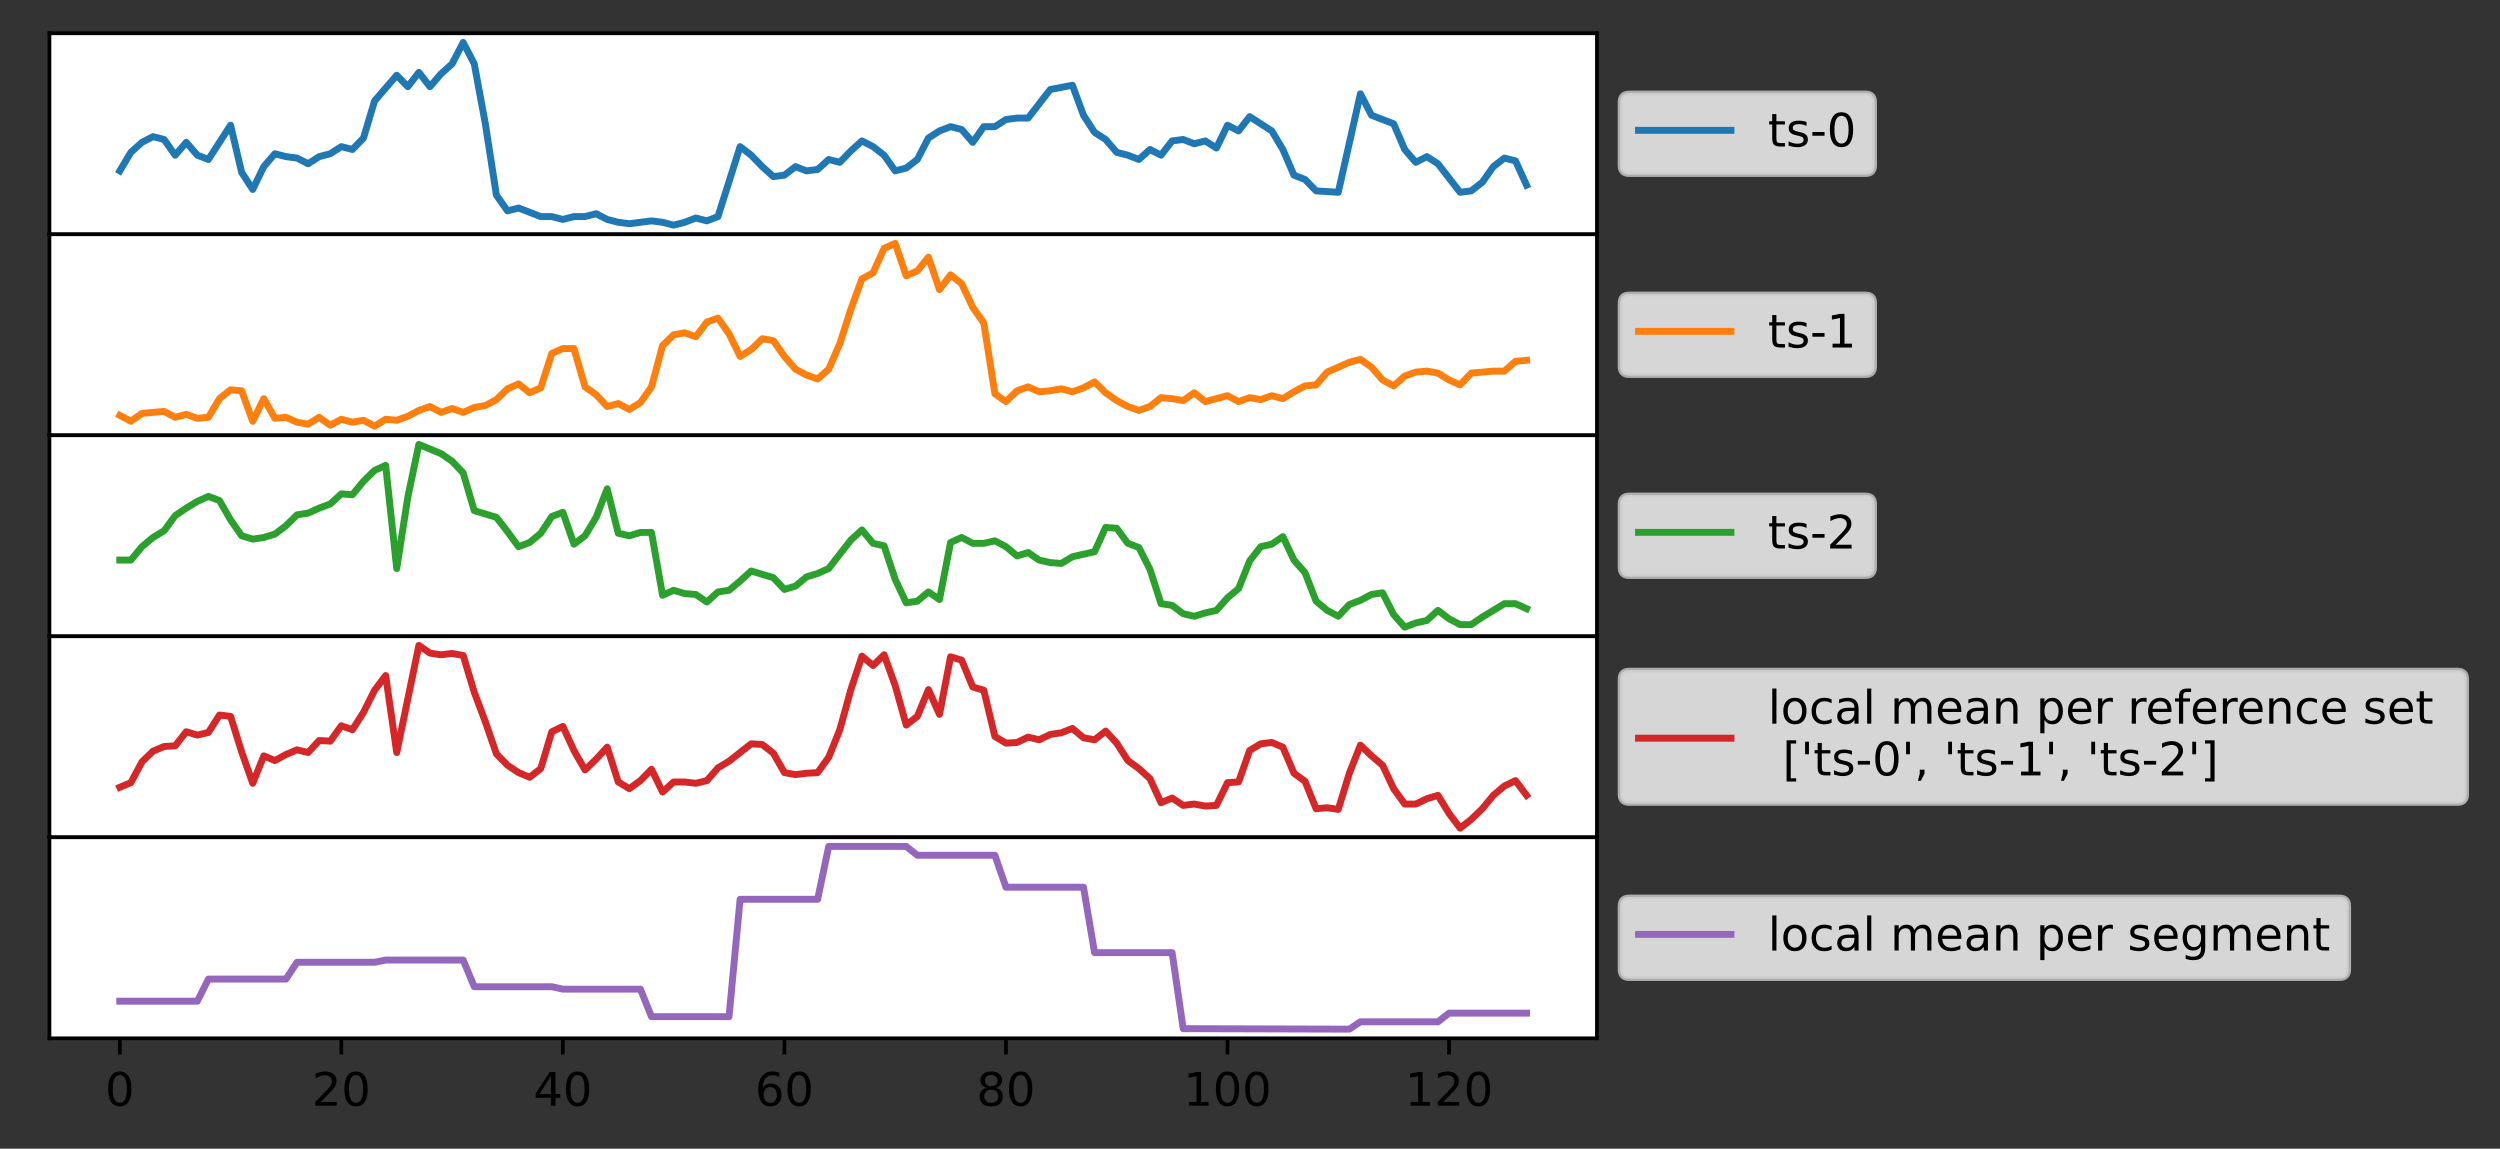 <?xml version="1.0" encoding="utf-8" standalone="no"?>
<!DOCTYPE svg PUBLIC "-//W3C//DTD SVG 1.1//EN"
  "http://www.w3.org/Graphics/SVG/1.1/DTD/svg11.dtd">
<!-- Created with matplotlib (https://matplotlib.org/) -->
<svg height="248.518pt" version="1.1" viewBox="0 0 540.888 248.518" width="540.888pt" xmlns="http://www.w3.org/2000/svg" xmlns:xlink="http://www.w3.org/1999/xlink">
 <rect x="0" y="0" width="540.888" height="248.518" fill="#333333" stroke="none"/>
 <defs>
  <style type="text/css">*{stroke-linecap:butt;stroke-linejoin:round;}</style>
 </defs>
 <g id="figure_1">
  <g id="patch_1">
   <path d="M 0 248.518 
L 540.888 248.518 
L 540.888 0 
L 0 0 
z
" style="fill:none;"/>
  </g>
  <g id="axes_1">
   <g id="patch_2">
    <path d="M 10.7 50.688 
L 345.5 50.688 
L 345.5 7.2 
L 10.7 7.2 
z
" style="fill:#ffffff;"/>
   </g>
   <g id="matplotlib.axis_1">
    <g id="xtick_1">
     <g id="line2d_1">
      <defs>
       <path d="M 0 0 
L 0 3.5 
" id="m12fd591318" style="stroke:#000000;stroke-width:0.8;"/>
      </defs>
      <g>
       <use style="stroke:#000000;stroke-width:0.8;" x="25.918" xlink:href="#m12fd591318" y="50.688"/>
      </g>
     </g>
    </g>
    <g id="xtick_2">
     <g id="line2d_2">
      <g>
       <use style="stroke:#000000;stroke-width:0.8;" x="73.849" xlink:href="#m12fd591318" y="50.688"/>
      </g>
     </g>
    </g>
    <g id="xtick_3">
     <g id="line2d_3">
      <g>
       <use style="stroke:#000000;stroke-width:0.8;" x="121.781" xlink:href="#m12fd591318" y="50.688"/>
      </g>
     </g>
    </g>
    <g id="xtick_4">
     <g id="line2d_4">
      <g>
       <use style="stroke:#000000;stroke-width:0.8;" x="169.712" xlink:href="#m12fd591318" y="50.688"/>
      </g>
     </g>
    </g>
    <g id="xtick_5">
     <g id="line2d_5">
      <g>
       <use style="stroke:#000000;stroke-width:0.8;" x="217.643" xlink:href="#m12fd591318" y="50.688"/>
      </g>
     </g>
    </g>
    <g id="xtick_6">
     <g id="line2d_6">
      <g>
       <use style="stroke:#000000;stroke-width:0.8;" x="265.575" xlink:href="#m12fd591318" y="50.688"/>
      </g>
     </g>
    </g>
    <g id="xtick_7">
     <g id="line2d_7">
      <g>
       <use style="stroke:#000000;stroke-width:0.8;" x="313.506" xlink:href="#m12fd591318" y="50.688"/>
      </g>
     </g>
    </g>
   </g>
   <g id="matplotlib.axis_2"/>
   <g id="line2d_8">
    <path clip-path="url(#p58b966328a)" d="M 25.918 36.974 
L 28.315 32.959 
L 30.711 30.797 
L 33.108 29.562 
L 35.504 30.179 
L 37.901 33.577 
L 40.298 30.797 
L 42.694 33.577 
L 45.091 34.504 
L 49.884 27.091 
L 52.28 37.283 
L 54.677 40.99 
L 57.074 36.048 
L 59.47 33.268 
L 61.867 33.886 
L 64.263 34.195 
L 66.66 35.43 
L 69.056 33.886 
L 71.453 33.268 
L 73.849 31.724 
L 76.246 32.342 
L 78.643 29.871 
L 81.039 21.84 
L 85.832 16.281 
L 88.229 18.752 
L 90.625 15.663 
L 93.022 18.752 
L 95.419 15.972 
L 97.815 13.81 
L 100.212 9.177 
L 102.608 13.81 
L 105.005 26.782 
L 107.401 42.225 
L 109.798 45.623 
L 112.194 45.005 
L 116.988 46.858 
L 119.384 46.858 
L 121.781 47.476 
L 124.177 46.858 
L 126.574 46.858 
L 128.97 46.24 
L 131.367 47.476 
L 133.764 48.094 
L 136.16 48.402 
L 140.953 47.785 
L 143.35 48.094 
L 145.746 48.711 
L 148.143 48.094 
L 150.54 47.167 
L 152.936 47.785 
L 155.333 46.858 
L 160.126 31.724 
L 162.522 33.577 
L 164.919 36.048 
L 167.315 38.21 
L 169.712 37.901 
L 172.109 36.048 
L 174.505 36.974 
L 176.902 36.666 
L 179.298 34.504 
L 181.695 35.121 
L 184.091 32.65 
L 186.488 30.488 
L 188.885 31.724 
L 191.281 33.577 
L 193.678 36.974 
L 196.074 36.357 
L 198.471 34.504 
L 200.867 29.871 
L 203.264 28.326 
L 205.66 27.4 
L 208.057 28.017 
L 210.454 30.797 
L 212.85 27.4 
L 215.247 27.4 
L 217.643 25.855 
L 220.04 25.547 
L 222.436 25.547 
L 227.23 19.369 
L 232.023 18.443 
L 234.419 24.929 
L 236.816 28.635 
L 239.212 30.179 
L 241.609 32.959 
L 244.006 33.577 
L 246.402 34.504 
L 248.799 32.342 
L 251.195 33.577 
L 253.592 30.488 
L 255.988 30.179 
L 258.385 31.106 
L 260.781 30.488 
L 263.178 32.033 
L 265.575 27.091 
L 267.971 28.326 
L 270.368 25.238 
L 275.161 28.326 
L 277.557 32.342 
L 279.954 37.901 
L 282.351 38.828 
L 284.747 41.299 
L 289.54 41.607 
L 294.333 20.296 
L 296.73 24.929 
L 301.523 26.782 
L 303.92 32.342 
L 306.316 35.121 
L 308.713 33.886 
L 311.109 35.43 
L 315.902 41.607 
L 318.299 41.299 
L 320.696 39.445 
L 323.092 36.048 
L 325.489 34.195 
L 327.885 34.812 
L 330.282 40.063 
L 330.282 40.063 
" style="fill:none;stroke:#1f77b4;stroke-linecap:square;stroke-width:1.5;"/>
   </g>
   <g id="patch_3">
    <path d="M 10.7 50.688 
L 10.7 7.2 
" style="fill:none;stroke:#000000;stroke-linecap:square;stroke-linejoin:miter;stroke-width:0.8;"/>
   </g>
   <g id="patch_4">
    <path d="M 345.5 50.688 
L 345.5 7.2 
" style="fill:none;stroke:#000000;stroke-linecap:square;stroke-linejoin:miter;stroke-width:0.8;"/>
   </g>
   <g id="patch_5">
    <path d="M 10.7 50.688 
L 345.5 50.688 
" style="fill:none;stroke:#000000;stroke-linecap:square;stroke-linejoin:miter;stroke-width:0.8;"/>
   </g>
   <g id="patch_6">
    <path d="M 10.7 7.2 
L 345.5 7.2 
" style="fill:none;stroke:#000000;stroke-linecap:square;stroke-linejoin:miter;stroke-width:0.8;"/>
   </g>
   <g id="legend_1">
    <g id="patch_7">
     <path d="M 352.5 37.783 
L 403.6 37.783 
Q 405.6 37.783 405.6 35.783 
L 405.6 22.105 
Q 405.6 20.105 403.6 20.105 
L 352.5 20.105 
Q 350.5 20.105 350.5 22.105 
L 350.5 35.783 
Q 350.5 37.783 352.5 37.783 
z
" style="fill:#ffffff;opacity:0.8;stroke:#cccccc;stroke-linejoin:miter;"/>
    </g>
    <g id="line2d_9">
     <path d="M 354.5 28.203 
L 374.5 28.203 
" style="fill:none;stroke:#1f77b4;stroke-linecap:square;stroke-width:1.5;"/>
    </g>
    <g id="line2d_10"/>
    <g id="text_1">
     <!-- ts-0 -->
     <g transform="translate(382.5 31.703)scale(0.1 -0.1)">
      <defs>
       <path d="M 18.312 70.219 
L 18.312 54.688 
L 36.812 54.688 
L 36.812 47.703 
L 18.312 47.703 
L 18.312 18.016 
Q 18.312 11.328 20.141 9.422 
Q 21.969 7.516 27.594 7.516 
L 36.812 7.516 
L 36.812 0 
L 27.594 0 
Q 17.188 0 13.234 3.875 
Q 9.281 7.766 9.281 18.016 
L 9.281 47.703 
L 2.688 47.703 
L 2.688 54.688 
L 9.281 54.688 
L 9.281 70.219 
z
" id="DejaVuSans-116"/>
       <path d="M 44.281 53.078 
L 44.281 44.578 
Q 40.484 46.531 36.375 47.5 
Q 32.281 48.484 27.875 48.484 
Q 21.188 48.484 17.844 46.438 
Q 14.5 44.391 14.5 40.281 
Q 14.5 37.156 16.891 35.375 
Q 19.281 33.594 26.516 31.984 
L 29.594 31.297 
Q 39.156 29.25 43.188 25.516 
Q 47.219 21.781 47.219 15.094 
Q 47.219 7.469 41.188 3.016 
Q 35.156 -1.422 24.609 -1.422 
Q 20.219 -1.422 15.453 -0.562 
Q 10.688 0.297 5.422 2 
L 5.422 11.281 
Q 10.406 8.688 15.234 7.391 
Q 20.062 6.109 24.812 6.109 
Q 31.156 6.109 34.562 8.281 
Q 37.984 10.453 37.984 14.406 
Q 37.984 18.062 35.516 20.016 
Q 33.062 21.969 24.703 23.781 
L 21.578 24.516 
Q 13.234 26.266 9.516 29.906 
Q 5.812 33.547 5.812 39.891 
Q 5.812 47.609 11.281 51.797 
Q 16.75 56 26.812 56 
Q 31.781 56 36.172 55.266 
Q 40.578 54.547 44.281 53.078 
z
" id="DejaVuSans-115"/>
       <path d="M 4.891 31.391 
L 31.203 31.391 
L 31.203 23.391 
L 4.891 23.391 
z
" id="DejaVuSans-45"/>
       <path d="M 31.781 66.406 
Q 24.172 66.406 20.328 58.906 
Q 16.5 51.422 16.5 36.375 
Q 16.5 21.391 20.328 13.891 
Q 24.172 6.391 31.781 6.391 
Q 39.453 6.391 43.281 13.891 
Q 47.125 21.391 47.125 36.375 
Q 47.125 51.422 43.281 58.906 
Q 39.453 66.406 31.781 66.406 
z
M 31.781 74.219 
Q 44.047 74.219 50.516 64.516 
Q 56.984 54.828 56.984 36.375 
Q 56.984 17.969 50.516 8.266 
Q 44.047 -1.422 31.781 -1.422 
Q 19.531 -1.422 13.062 8.266 
Q 6.594 17.969 6.594 36.375 
Q 6.594 54.828 13.062 64.516 
Q 19.531 74.219 31.781 74.219 
z
" id="DejaVuSans-48"/>
      </defs>
      <use xlink:href="#DejaVuSans-116"/>
      <use x="39.209" xlink:href="#DejaVuSans-115"/>
      <use x="91.309" xlink:href="#DejaVuSans-45"/>
      <use x="127.393" xlink:href="#DejaVuSans-48"/>
     </g>
    </g>
   </g>
  </g>
  <g id="axes_2">
   <g id="patch_8">
    <path d="M 10.7 94.176 
L 345.5 94.176 
L 345.5 50.688 
L 10.7 50.688 
z
" style="fill:#ffffff;"/>
   </g>
   <g id="matplotlib.axis_3">
    <g id="xtick_8">
     <g id="line2d_11">
      <g>
       <use style="stroke:#000000;stroke-width:0.8;" x="25.918" xlink:href="#m12fd591318" y="94.176"/>
      </g>
     </g>
    </g>
    <g id="xtick_9">
     <g id="line2d_12">
      <g>
       <use style="stroke:#000000;stroke-width:0.8;" x="73.849" xlink:href="#m12fd591318" y="94.176"/>
      </g>
     </g>
    </g>
    <g id="xtick_10">
     <g id="line2d_13">
      <g>
       <use style="stroke:#000000;stroke-width:0.8;" x="121.781" xlink:href="#m12fd591318" y="94.176"/>
      </g>
     </g>
    </g>
    <g id="xtick_11">
     <g id="line2d_14">
      <g>
       <use style="stroke:#000000;stroke-width:0.8;" x="169.712" xlink:href="#m12fd591318" y="94.176"/>
      </g>
     </g>
    </g>
    <g id="xtick_12">
     <g id="line2d_15">
      <g>
       <use style="stroke:#000000;stroke-width:0.8;" x="217.643" xlink:href="#m12fd591318" y="94.176"/>
      </g>
     </g>
    </g>
    <g id="xtick_13">
     <g id="line2d_16">
      <g>
       <use style="stroke:#000000;stroke-width:0.8;" x="265.575" xlink:href="#m12fd591318" y="94.176"/>
      </g>
     </g>
    </g>
    <g id="xtick_14">
     <g id="line2d_17">
      <g>
       <use style="stroke:#000000;stroke-width:0.8;" x="313.506" xlink:href="#m12fd591318" y="94.176"/>
      </g>
     </g>
    </g>
   </g>
   <g id="matplotlib.axis_4"/>
   <g id="line2d_18">
    <path clip-path="url(#p6de4110392)" d="M 25.918 89.861 
L 28.315 91.137 
L 30.711 89.436 
L 35.504 89.011 
L 37.901 90.286 
L 40.298 89.649 
L 42.694 90.499 
L 45.091 90.286 
L 47.487 86.248 
L 49.884 84.335 
L 52.28 84.547 
L 54.677 91.137 
L 57.074 86.248 
L 59.47 90.499 
L 61.867 90.286 
L 64.263 91.349 
L 66.66 91.774 
L 69.056 90.286 
L 71.453 91.987 
L 73.849 90.711 
L 76.246 91.349 
L 78.643 90.924 
L 81.039 92.199 
L 83.436 90.711 
L 85.832 90.924 
L 88.229 90.074 
L 90.625 88.798 
L 93.022 87.948 
L 95.419 89.224 
L 97.815 88.373 
L 100.212 89.224 
L 102.608 88.161 
L 105.005 87.736 
L 107.401 86.46 
L 109.798 84.122 
L 112.194 83.06 
L 114.591 84.973 
L 116.988 83.91 
L 119.384 76.47 
L 121.781 75.408 
L 124.177 75.408 
L 126.574 83.697 
L 128.97 85.398 
L 131.367 87.948 
L 133.764 87.311 
L 136.16 88.586 
L 138.557 87.098 
L 140.953 83.697 
L 143.35 74.77 
L 145.746 72.432 
L 148.143 72.007 
L 150.54 72.857 
L 152.936 69.669 
L 155.333 68.819 
L 157.729 72.219 
L 160.126 77.108 
L 162.522 75.62 
L 164.919 73.282 
L 167.315 73.707 
L 169.712 77.108 
L 172.109 79.871 
L 174.505 81.147 
L 176.902 81.997 
L 179.298 79.871 
L 181.695 74.345 
L 184.091 66.906 
L 186.488 60.317 
L 188.885 59.041 
L 191.281 53.727 
L 193.678 52.665 
L 196.074 59.679 
L 198.471 58.616 
L 200.867 55.64 
L 203.264 62.655 
L 205.66 59.466 
L 208.057 61.379 
L 210.454 66.481 
L 212.85 69.881 
L 215.247 85.185 
L 217.643 86.885 
L 220.04 84.547 
L 222.436 83.697 
L 224.833 84.76 
L 227.23 84.547 
L 229.626 84.122 
L 232.023 84.76 
L 234.419 83.91 
L 236.816 82.634 
L 239.212 84.973 
L 241.609 86.673 
L 244.006 87.948 
L 246.402 88.798 
L 248.799 87.948 
L 251.195 86.035 
L 253.592 86.248 
L 255.988 86.673 
L 258.385 84.973 
L 260.781 86.885 
L 265.575 85.61 
L 267.971 86.885 
L 270.368 86.035 
L 272.764 86.46 
L 275.161 85.61 
L 277.557 86.248 
L 279.954 84.76 
L 282.351 83.485 
L 284.747 83.272 
L 287.144 80.509 
L 291.937 78.383 
L 294.333 77.746 
L 296.73 79.446 
L 299.126 82.209 
L 301.523 83.485 
L 303.92 81.359 
L 306.316 80.509 
L 308.713 80.296 
L 311.109 80.722 
L 313.506 82.209 
L 315.902 83.272 
L 318.299 80.722 
L 323.092 80.296 
L 325.489 80.296 
L 327.885 78.171 
L 330.282 77.958 
L 330.282 77.958 
" style="fill:none;stroke:#ff7f0e;stroke-linecap:square;stroke-width:1.5;"/>
   </g>
   <g id="patch_9">
    <path d="M 10.7 94.176 
L 10.7 50.688 
" style="fill:none;stroke:#000000;stroke-linecap:square;stroke-linejoin:miter;stroke-width:0.8;"/>
   </g>
   <g id="patch_10">
    <path d="M 345.5 94.176 
L 345.5 50.688 
" style="fill:none;stroke:#000000;stroke-linecap:square;stroke-linejoin:miter;stroke-width:0.8;"/>
   </g>
   <g id="patch_11">
    <path d="M 10.7 94.176 
L 345.5 94.176 
" style="fill:none;stroke:#000000;stroke-linecap:square;stroke-linejoin:miter;stroke-width:0.8;"/>
   </g>
   <g id="patch_12">
    <path d="M 10.7 50.688 
L 345.5 50.688 
" style="fill:none;stroke:#000000;stroke-linecap:square;stroke-linejoin:miter;stroke-width:0.8;"/>
   </g>
   <g id="legend_2">
    <g id="patch_13">
     <path d="M 352.5 81.271 
L 403.6 81.271 
Q 405.6 81.271 405.6 79.271 
L 405.6 65.593 
Q 405.6 63.593 403.6 63.593 
L 352.5 63.593 
Q 350.5 63.593 350.5 65.593 
L 350.5 79.271 
Q 350.5 81.271 352.5 81.271 
z
" style="fill:#ffffff;opacity:0.8;stroke:#cccccc;stroke-linejoin:miter;"/>
    </g>
    <g id="line2d_19">
     <path d="M 354.5 71.691 
L 374.5 71.691 
" style="fill:none;stroke:#ff7f0e;stroke-linecap:square;stroke-width:1.5;"/>
    </g>
    <g id="line2d_20"/>
    <g id="text_2">
     <!-- ts-1 -->
     <g transform="translate(382.5 75.191)scale(0.1 -0.1)">
      <defs>
       <path d="M 12.406 8.297 
L 28.516 8.297 
L 28.516 63.922 
L 10.984 60.406 
L 10.984 69.391 
L 28.422 72.906 
L 38.281 72.906 
L 38.281 8.297 
L 54.391 8.297 
L 54.391 0 
L 12.406 0 
z
" id="DejaVuSans-49"/>
      </defs>
      <use xlink:href="#DejaVuSans-116"/>
      <use x="39.209" xlink:href="#DejaVuSans-115"/>
      <use x="91.309" xlink:href="#DejaVuSans-45"/>
      <use x="127.393" xlink:href="#DejaVuSans-49"/>
     </g>
    </g>
   </g>
  </g>
  <g id="axes_3">
   <g id="patch_14">
    <path d="M 10.7 137.664 
L 345.5 137.664 
L 345.5 94.176 
L 10.7 94.176 
z
" style="fill:#ffffff;"/>
   </g>
   <g id="matplotlib.axis_5">
    <g id="xtick_15">
     <g id="line2d_21">
      <g>
       <use style="stroke:#000000;stroke-width:0.8;" x="25.918" xlink:href="#m12fd591318" y="137.664"/>
      </g>
     </g>
    </g>
    <g id="xtick_16">
     <g id="line2d_22">
      <g>
       <use style="stroke:#000000;stroke-width:0.8;" x="73.849" xlink:href="#m12fd591318" y="137.664"/>
      </g>
     </g>
    </g>
    <g id="xtick_17">
     <g id="line2d_23">
      <g>
       <use style="stroke:#000000;stroke-width:0.8;" x="121.781" xlink:href="#m12fd591318" y="137.664"/>
      </g>
     </g>
    </g>
    <g id="xtick_18">
     <g id="line2d_24">
      <g>
       <use style="stroke:#000000;stroke-width:0.8;" x="169.712" xlink:href="#m12fd591318" y="137.664"/>
      </g>
     </g>
    </g>
    <g id="xtick_19">
     <g id="line2d_25">
      <g>
       <use style="stroke:#000000;stroke-width:0.8;" x="217.643" xlink:href="#m12fd591318" y="137.664"/>
      </g>
     </g>
    </g>
    <g id="xtick_20">
     <g id="line2d_26">
      <g>
       <use style="stroke:#000000;stroke-width:0.8;" x="265.575" xlink:href="#m12fd591318" y="137.664"/>
      </g>
     </g>
    </g>
    <g id="xtick_21">
     <g id="line2d_27">
      <g>
       <use style="stroke:#000000;stroke-width:0.8;" x="313.506" xlink:href="#m12fd591318" y="137.664"/>
      </g>
     </g>
    </g>
   </g>
   <g id="matplotlib.axis_6"/>
   <g id="line2d_28">
    <path clip-path="url(#p5ae66a4ce4)" d="M 25.918 121.179 
L 28.315 121.179 
L 30.711 118.278 
L 33.108 116.283 
L 35.504 114.832 
L 37.901 111.568 
L 40.298 109.935 
L 42.694 108.485 
L 45.091 107.396 
L 47.487 108.303 
L 49.884 112.474 
L 52.28 115.92 
L 54.677 116.645 
L 57.074 116.283 
L 59.47 115.557 
L 61.867 113.744 
L 64.263 111.386 
L 66.66 111.024 
L 69.056 109.935 
L 71.453 109.029 
L 73.849 106.852 
L 76.246 107.034 
L 78.643 104.132 
L 81.039 101.775 
L 83.436 100.687 
L 85.832 122.993 
L 88.229 107.578 
L 90.625 96.153 
L 95.419 98.148 
L 97.815 99.78 
L 100.212 102.319 
L 102.608 110.479 
L 107.401 111.93 
L 109.798 115.013 
L 112.194 118.278 
L 114.591 117.371 
L 116.988 115.376 
L 119.384 111.749 
L 121.781 110.842 
L 124.177 117.734 
L 126.574 115.92 
L 128.97 111.93 
L 131.367 105.764 
L 133.764 115.376 
L 136.16 115.92 
L 138.557 115.195 
L 140.953 115.195 
L 143.35 128.796 
L 145.746 127.708 
L 148.143 128.433 
L 150.54 128.615 
L 152.936 130.247 
L 155.333 128.071 
L 157.729 127.708 
L 160.126 125.713 
L 162.522 123.537 
L 167.315 124.988 
L 169.712 127.526 
L 172.109 126.801 
L 174.505 124.806 
L 176.902 124.081 
L 179.298 122.993 
L 184.091 116.827 
L 186.488 114.651 
L 188.885 117.552 
L 191.281 118.096 
L 193.678 125.35 
L 196.074 130.428 
L 198.471 130.065 
L 200.867 128.071 
L 203.264 129.703 
L 205.66 117.371 
L 208.057 116.283 
L 210.454 117.552 
L 212.85 117.552 
L 215.247 117.008 
L 217.643 118.278 
L 220.04 120.272 
L 222.436 119.547 
L 224.833 121.179 
L 227.23 121.723 
L 229.626 121.905 
L 232.023 120.454 
L 236.816 119.366 
L 239.212 114.106 
L 241.609 114.288 
L 244.006 117.552 
L 246.402 118.459 
L 248.799 123.174 
L 251.195 130.609 
L 253.592 130.972 
L 255.988 132.786 
L 258.385 133.33 
L 260.781 132.604 
L 263.178 132.06 
L 265.575 129.34 
L 267.971 127.345 
L 270.368 121.361 
L 272.764 118.278 
L 275.161 117.734 
L 277.557 116.101 
L 279.954 121.179 
L 282.351 123.899 
L 284.747 130.065 
L 287.144 132.06 
L 289.54 133.33 
L 291.937 130.791 
L 294.333 129.884 
L 296.73 128.615 
L 299.126 128.252 
L 301.523 132.967 
L 303.92 135.687 
L 306.316 134.781 
L 308.713 134.236 
L 311.109 132.06 
L 313.506 133.874 
L 315.902 135.143 
L 318.299 135.143 
L 320.696 133.511 
L 325.489 130.609 
L 327.885 130.609 
L 330.282 131.698 
L 330.282 131.698 
" style="fill:none;stroke:#2ca02c;stroke-linecap:square;stroke-width:1.5;"/>
   </g>
   <g id="patch_15">
    <path d="M 10.7 137.664 
L 10.7 94.176 
" style="fill:none;stroke:#000000;stroke-linecap:square;stroke-linejoin:miter;stroke-width:0.8;"/>
   </g>
   <g id="patch_16">
    <path d="M 345.5 137.664 
L 345.5 94.176 
" style="fill:none;stroke:#000000;stroke-linecap:square;stroke-linejoin:miter;stroke-width:0.8;"/>
   </g>
   <g id="patch_17">
    <path d="M 10.7 137.664 
L 345.5 137.664 
" style="fill:none;stroke:#000000;stroke-linecap:square;stroke-linejoin:miter;stroke-width:0.8;"/>
   </g>
   <g id="patch_18">
    <path d="M 10.7 94.176 
L 345.5 94.176 
" style="fill:none;stroke:#000000;stroke-linecap:square;stroke-linejoin:miter;stroke-width:0.8;"/>
   </g>
   <g id="legend_3">
    <g id="patch_19">
     <path d="M 352.5 124.759 
L 403.6 124.759 
Q 405.6 124.759 405.6 122.759 
L 405.6 109.081 
Q 405.6 107.081 403.6 107.081 
L 352.5 107.081 
Q 350.5 107.081 350.5 109.081 
L 350.5 122.759 
Q 350.5 124.759 352.5 124.759 
z
" style="fill:#ffffff;opacity:0.8;stroke:#cccccc;stroke-linejoin:miter;"/>
    </g>
    <g id="line2d_29">
     <path d="M 354.5 115.179 
L 374.5 115.179 
" style="fill:none;stroke:#2ca02c;stroke-linecap:square;stroke-width:1.5;"/>
    </g>
    <g id="line2d_30"/>
    <g id="text_3">
     <!-- ts-2 -->
     <g transform="translate(382.5 118.679)scale(0.1 -0.1)">
      <defs>
       <path d="M 19.188 8.297 
L 53.609 8.297 
L 53.609 0 
L 7.328 0 
L 7.328 8.297 
Q 12.938 14.109 22.625 23.891 
Q 32.328 33.688 34.812 36.531 
Q 39.547 41.844 41.422 45.531 
Q 43.312 49.219 43.312 52.781 
Q 43.312 58.594 39.234 62.25 
Q 35.156 65.922 28.609 65.922 
Q 23.969 65.922 18.812 64.312 
Q 13.672 62.703 7.812 59.422 
L 7.812 69.391 
Q 13.766 71.781 18.938 73 
Q 24.125 74.219 28.422 74.219 
Q 39.75 74.219 46.484 68.547 
Q 53.219 62.891 53.219 53.422 
Q 53.219 48.922 51.531 44.891 
Q 49.859 40.875 45.406 35.406 
Q 44.188 33.984 37.641 27.219 
Q 31.109 20.453 19.188 8.297 
z
" id="DejaVuSans-50"/>
      </defs>
      <use xlink:href="#DejaVuSans-116"/>
      <use x="39.209" xlink:href="#DejaVuSans-115"/>
      <use x="91.309" xlink:href="#DejaVuSans-45"/>
      <use x="127.393" xlink:href="#DejaVuSans-50"/>
     </g>
    </g>
   </g>
  </g>
  <g id="axes_4">
   <g id="patch_20">
    <path d="M 10.7 181.152 
L 345.5 181.152 
L 345.5 137.664 
L 10.7 137.664 
z
" style="fill:#ffffff;"/>
   </g>
   <g id="matplotlib.axis_7">
    <g id="xtick_22">
     <g id="line2d_31">
      <g>
       <use style="stroke:#000000;stroke-width:0.8;" x="25.918" xlink:href="#m12fd591318" y="181.152"/>
      </g>
     </g>
    </g>
    <g id="xtick_23">
     <g id="line2d_32">
      <g>
       <use style="stroke:#000000;stroke-width:0.8;" x="73.849" xlink:href="#m12fd591318" y="181.152"/>
      </g>
     </g>
    </g>
    <g id="xtick_24">
     <g id="line2d_33">
      <g>
       <use style="stroke:#000000;stroke-width:0.8;" x="121.781" xlink:href="#m12fd591318" y="181.152"/>
      </g>
     </g>
    </g>
    <g id="xtick_25">
     <g id="line2d_34">
      <g>
       <use style="stroke:#000000;stroke-width:0.8;" x="169.712" xlink:href="#m12fd591318" y="181.152"/>
      </g>
     </g>
    </g>
    <g id="xtick_26">
     <g id="line2d_35">
      <g>
       <use style="stroke:#000000;stroke-width:0.8;" x="217.643" xlink:href="#m12fd591318" y="181.152"/>
      </g>
     </g>
    </g>
    <g id="xtick_27">
     <g id="line2d_36">
      <g>
       <use style="stroke:#000000;stroke-width:0.8;" x="265.575" xlink:href="#m12fd591318" y="181.152"/>
      </g>
     </g>
    </g>
    <g id="xtick_28">
     <g id="line2d_37">
      <g>
       <use style="stroke:#000000;stroke-width:0.8;" x="313.506" xlink:href="#m12fd591318" y="181.152"/>
      </g>
     </g>
    </g>
   </g>
   <g id="matplotlib.axis_8"/>
   <g id="line2d_38">
    <path clip-path="url(#p3f751b6eb7)" d="M 25.918 170.342 
L 28.315 169.328 
L 30.711 164.839 
L 33.108 162.522 
L 35.504 161.508 
L 37.901 161.363 
L 40.298 158.322 
L 42.694 159.046 
L 45.091 158.467 
L 47.487 154.702 
L 49.884 154.991 
L 52.28 162.666 
L 54.677 169.473 
L 57.074 163.535 
L 59.47 164.549 
L 61.867 163.246 
L 64.263 162.232 
L 66.66 162.811 
L 69.056 160.204 
L 71.453 160.349 
L 73.849 157.019 
L 76.246 157.887 
L 78.643 154.122 
L 81.039 149.343 
L 83.436 146.157 
L 85.832 162.811 
L 90.625 139.641 
L 93.022 141.306 
L 95.419 141.668 
L 97.815 141.379 
L 100.212 141.813 
L 102.608 149.778 
L 105.005 156.15 
L 107.401 163.101 
L 109.798 165.563 
L 112.194 167.156 
L 114.591 168.169 
L 116.988 166.287 
L 119.384 158.322 
L 121.781 157.163 
L 124.177 162.377 
L 126.574 166.576 
L 128.97 164.259 
L 131.367 161.653 
L 133.764 169.183 
L 136.16 170.631 
L 138.557 168.893 
L 140.953 166.432 
L 143.35 171.355 
L 145.746 169.183 
L 148.143 169.183 
L 150.54 169.473 
L 152.936 168.893 
L 155.333 166.142 
L 157.729 164.694 
L 162.522 160.929 
L 164.919 161.073 
L 167.315 162.956 
L 169.712 167.156 
L 172.109 167.59 
L 174.505 167.3 
L 176.902 167.156 
L 179.298 163.825 
L 181.695 157.887 
L 184.091 149.199 
L 186.488 141.958 
L 188.885 143.985 
L 191.281 141.668 
L 193.678 148.33 
L 196.074 156.874 
L 198.471 154.991 
L 200.867 149.199 
L 203.264 154.557 
L 205.66 142.103 
L 208.057 142.827 
L 210.454 148.619 
L 212.85 149.343 
L 215.247 159.336 
L 217.643 160.784 
L 220.04 160.639 
L 222.436 159.48 
L 224.833 160.06 
L 227.23 158.901 
L 229.626 158.539 
L 232.023 157.598 
L 234.419 159.625 
L 236.816 160.06 
L 239.212 158.177 
L 241.609 160.784 
L 244.006 164.549 
L 246.402 166.287 
L 248.799 168.459 
L 251.195 173.672 
L 253.592 172.659 
L 255.988 174.252 
L 258.385 173.962 
L 260.781 174.396 
L 263.178 174.252 
L 265.575 169.328 
L 267.971 169.183 
L 270.368 162.377 
L 272.764 160.929 
L 275.161 160.639 
L 277.557 161.653 
L 279.954 167.3 
L 282.351 169.038 
L 284.747 174.976 
L 287.144 174.758 
L 289.54 175.12 
L 291.937 167.3 
L 294.333 161.218 
L 296.73 163.535 
L 299.126 165.563 
L 301.523 170.631 
L 303.92 173.962 
L 306.316 173.962 
L 308.713 172.803 
L 311.109 172.079 
L 313.506 175.989 
L 315.902 179.175 
L 318.299 177.293 
L 320.696 174.976 
L 323.092 172.079 
L 325.489 170.052 
L 327.885 168.893 
L 330.282 172.079 
L 330.282 172.079 
" style="fill:none;stroke:#d62728;stroke-linecap:square;stroke-width:1.5;"/>
   </g>
   <g id="patch_21">
    <path d="M 10.7 181.152 
L 10.7 137.664 
" style="fill:none;stroke:#000000;stroke-linecap:square;stroke-linejoin:miter;stroke-width:0.8;"/>
   </g>
   <g id="patch_22">
    <path d="M 345.5 181.152 
L 345.5 137.664 
" style="fill:none;stroke:#000000;stroke-linecap:square;stroke-linejoin:miter;stroke-width:0.8;"/>
   </g>
   <g id="patch_23">
    <path d="M 10.7 181.152 
L 345.5 181.152 
" style="fill:none;stroke:#000000;stroke-linecap:square;stroke-linejoin:miter;stroke-width:0.8;"/>
   </g>
   <g id="patch_24">
    <path d="M 10.7 137.664 
L 345.5 137.664 
" style="fill:none;stroke:#000000;stroke-linecap:square;stroke-linejoin:miter;stroke-width:0.8;"/>
   </g>
   <g id="legend_4">
    <g id="patch_25">
     <path d="M 352.5 173.846 
L 531.688 173.846 
Q 533.688 173.846 533.688 171.846 
L 533.688 146.97 
Q 533.688 144.97 531.688 144.97 
L 352.5 144.97 
Q 350.5 144.97 350.5 146.97 
L 350.5 171.846 
Q 350.5 173.846 352.5 173.846 
z
" style="fill:#ffffff;opacity:0.8;stroke:#cccccc;stroke-linejoin:miter;"/>
    </g>
    <g id="line2d_39">
     <path d="M 354.5 159.707 
L 374.5 159.707 
" style="fill:none;stroke:#d62728;stroke-linecap:square;stroke-width:1.5;"/>
    </g>
    <g id="line2d_40"/>
    <g id="text_4">
     <!-- local mean per reference set  -->
     <g transform="translate(382.5 156.568)scale(0.1 -0.1)">
      <defs>
       <path d="M 9.422 75.984 
L 18.406 75.984 
L 18.406 0 
L 9.422 0 
z
" id="DejaVuSans-108"/>
       <path d="M 30.609 48.391 
Q 23.391 48.391 19.188 42.75 
Q 14.984 37.109 14.984 27.297 
Q 14.984 17.484 19.156 11.844 
Q 23.344 6.203 30.609 6.203 
Q 37.797 6.203 41.984 11.859 
Q 46.188 17.531 46.188 27.297 
Q 46.188 37.016 41.984 42.703 
Q 37.797 48.391 30.609 48.391 
z
M 30.609 56 
Q 42.328 56 49.016 48.375 
Q 55.719 40.766 55.719 27.297 
Q 55.719 13.875 49.016 6.219 
Q 42.328 -1.422 30.609 -1.422 
Q 18.844 -1.422 12.172 6.219 
Q 5.516 13.875 5.516 27.297 
Q 5.516 40.766 12.172 48.375 
Q 18.844 56 30.609 56 
z
" id="DejaVuSans-111"/>
       <path d="M 48.781 52.594 
L 48.781 44.188 
Q 44.969 46.297 41.141 47.344 
Q 37.312 48.391 33.406 48.391 
Q 24.656 48.391 19.812 42.844 
Q 14.984 37.312 14.984 27.297 
Q 14.984 17.281 19.812 11.734 
Q 24.656 6.203 33.406 6.203 
Q 37.312 6.203 41.141 7.25 
Q 44.969 8.297 48.781 10.406 
L 48.781 2.094 
Q 45.016 0.344 40.984 -0.531 
Q 36.969 -1.422 32.422 -1.422 
Q 20.062 -1.422 12.781 6.344 
Q 5.516 14.109 5.516 27.297 
Q 5.516 40.672 12.859 48.328 
Q 20.219 56 33.016 56 
Q 37.156 56 41.109 55.141 
Q 45.062 54.297 48.781 52.594 
z
" id="DejaVuSans-99"/>
       <path d="M 34.281 27.484 
Q 23.391 27.484 19.188 25 
Q 14.984 22.516 14.984 16.5 
Q 14.984 11.719 18.141 8.906 
Q 21.297 6.109 26.703 6.109 
Q 34.188 6.109 38.703 11.406 
Q 43.219 16.703 43.219 25.484 
L 43.219 27.484 
z
M 52.203 31.203 
L 52.203 0 
L 43.219 0 
L 43.219 8.297 
Q 40.141 3.328 35.547 0.953 
Q 30.953 -1.422 24.312 -1.422 
Q 15.922 -1.422 10.953 3.297 
Q 6 8.016 6 15.922 
Q 6 25.141 12.172 29.828 
Q 18.359 34.516 30.609 34.516 
L 43.219 34.516 
L 43.219 35.406 
Q 43.219 41.609 39.141 45 
Q 35.062 48.391 27.688 48.391 
Q 23 48.391 18.547 47.266 
Q 14.109 46.141 10.016 43.891 
L 10.016 52.203 
Q 14.938 54.109 19.578 55.047 
Q 24.219 56 28.609 56 
Q 40.484 56 46.344 49.844 
Q 52.203 43.703 52.203 31.203 
z
" id="DejaVuSans-97"/>
       <path id="DejaVuSans-32"/>
       <path d="M 52 44.188 
Q 55.375 50.25 60.062 53.125 
Q 64.75 56 71.094 56 
Q 79.641 56 84.281 50.016 
Q 88.922 44.047 88.922 33.016 
L 88.922 0 
L 79.891 0 
L 79.891 32.719 
Q 79.891 40.578 77.094 44.375 
Q 74.312 48.188 68.609 48.188 
Q 61.625 48.188 57.562 43.547 
Q 53.516 38.922 53.516 30.906 
L 53.516 0 
L 44.484 0 
L 44.484 32.719 
Q 44.484 40.625 41.703 44.406 
Q 38.922 48.188 33.109 48.188 
Q 26.219 48.188 22.156 43.531 
Q 18.109 38.875 18.109 30.906 
L 18.109 0 
L 9.078 0 
L 9.078 54.688 
L 18.109 54.688 
L 18.109 46.188 
Q 21.188 51.219 25.484 53.609 
Q 29.781 56 35.688 56 
Q 41.656 56 45.828 52.969 
Q 50 49.953 52 44.188 
z
" id="DejaVuSans-109"/>
       <path d="M 56.203 29.594 
L 56.203 25.203 
L 14.891 25.203 
Q 15.484 15.922 20.484 11.062 
Q 25.484 6.203 34.422 6.203 
Q 39.594 6.203 44.453 7.469 
Q 49.312 8.734 54.109 11.281 
L 54.109 2.781 
Q 49.266 0.734 44.188 -0.344 
Q 39.109 -1.422 33.891 -1.422 
Q 20.797 -1.422 13.156 6.188 
Q 5.516 13.812 5.516 26.812 
Q 5.516 40.234 12.766 48.109 
Q 20.016 56 32.328 56 
Q 43.359 56 49.781 48.891 
Q 56.203 41.797 56.203 29.594 
z
M 47.219 32.234 
Q 47.125 39.594 43.094 43.984 
Q 39.062 48.391 32.422 48.391 
Q 24.906 48.391 20.391 44.141 
Q 15.875 39.891 15.188 32.172 
z
" id="DejaVuSans-101"/>
       <path d="M 54.891 33.016 
L 54.891 0 
L 45.906 0 
L 45.906 32.719 
Q 45.906 40.484 42.875 44.328 
Q 39.844 48.188 33.797 48.188 
Q 26.516 48.188 22.312 43.547 
Q 18.109 38.922 18.109 30.906 
L 18.109 0 
L 9.078 0 
L 9.078 54.688 
L 18.109 54.688 
L 18.109 46.188 
Q 21.344 51.125 25.703 53.562 
Q 30.078 56 35.797 56 
Q 45.219 56 50.047 50.172 
Q 54.891 44.344 54.891 33.016 
z
" id="DejaVuSans-110"/>
       <path d="M 18.109 8.203 
L 18.109 -20.797 
L 9.078 -20.797 
L 9.078 54.688 
L 18.109 54.688 
L 18.109 46.391 
Q 20.953 51.266 25.266 53.625 
Q 29.594 56 35.594 56 
Q 45.562 56 51.781 48.094 
Q 58.016 40.188 58.016 27.297 
Q 58.016 14.406 51.781 6.484 
Q 45.562 -1.422 35.594 -1.422 
Q 29.594 -1.422 25.266 0.953 
Q 20.953 3.328 18.109 8.203 
z
M 48.688 27.297 
Q 48.688 37.203 44.609 42.844 
Q 40.531 48.484 33.406 48.484 
Q 26.266 48.484 22.188 42.844 
Q 18.109 37.203 18.109 27.297 
Q 18.109 17.391 22.188 11.75 
Q 26.266 6.109 33.406 6.109 
Q 40.531 6.109 44.609 11.75 
Q 48.688 17.391 48.688 27.297 
z
" id="DejaVuSans-112"/>
       <path d="M 41.109 46.297 
Q 39.594 47.172 37.812 47.578 
Q 36.031 48 33.891 48 
Q 26.266 48 22.188 43.047 
Q 18.109 38.094 18.109 28.812 
L 18.109 0 
L 9.078 0 
L 9.078 54.688 
L 18.109 54.688 
L 18.109 46.188 
Q 20.953 51.172 25.484 53.578 
Q 30.031 56 36.531 56 
Q 37.453 56 38.578 55.875 
Q 39.703 55.766 41.062 55.516 
z
" id="DejaVuSans-114"/>
       <path d="M 37.109 75.984 
L 37.109 68.5 
L 28.516 68.5 
Q 23.688 68.5 21.797 66.547 
Q 19.922 64.594 19.922 59.516 
L 19.922 54.688 
L 34.719 54.688 
L 34.719 47.703 
L 19.922 47.703 
L 19.922 0 
L 10.891 0 
L 10.891 47.703 
L 2.297 47.703 
L 2.297 54.688 
L 10.891 54.688 
L 10.891 58.5 
Q 10.891 67.625 15.141 71.797 
Q 19.391 75.984 28.609 75.984 
z
" id="DejaVuSans-102"/>
      </defs>
      <use xlink:href="#DejaVuSans-108"/>
      <use x="27.783" xlink:href="#DejaVuSans-111"/>
      <use x="88.965" xlink:href="#DejaVuSans-99"/>
      <use x="143.945" xlink:href="#DejaVuSans-97"/>
      <use x="205.225" xlink:href="#DejaVuSans-108"/>
      <use x="233.008" xlink:href="#DejaVuSans-32"/>
      <use x="264.795" xlink:href="#DejaVuSans-109"/>
      <use x="362.207" xlink:href="#DejaVuSans-101"/>
      <use x="423.73" xlink:href="#DejaVuSans-97"/>
      <use x="485.01" xlink:href="#DejaVuSans-110"/>
      <use x="548.389" xlink:href="#DejaVuSans-32"/>
      <use x="580.176" xlink:href="#DejaVuSans-112"/>
      <use x="643.652" xlink:href="#DejaVuSans-101"/>
      <use x="705.176" xlink:href="#DejaVuSans-114"/>
      <use x="746.289" xlink:href="#DejaVuSans-32"/>
      <use x="778.076" xlink:href="#DejaVuSans-114"/>
      <use x="816.939" xlink:href="#DejaVuSans-101"/>
      <use x="878.463" xlink:href="#DejaVuSans-102"/>
      <use x="913.668" xlink:href="#DejaVuSans-101"/>
      <use x="975.191" xlink:href="#DejaVuSans-114"/>
      <use x="1014.055" xlink:href="#DejaVuSans-101"/>
      <use x="1075.578" xlink:href="#DejaVuSans-110"/>
      <use x="1138.957" xlink:href="#DejaVuSans-99"/>
      <use x="1193.938" xlink:href="#DejaVuSans-101"/>
      <use x="1255.461" xlink:href="#DejaVuSans-32"/>
      <use x="1287.248" xlink:href="#DejaVuSans-115"/>
      <use x="1339.348" xlink:href="#DejaVuSans-101"/>
      <use x="1400.871" xlink:href="#DejaVuSans-116"/>
      <use x="1440.08" xlink:href="#DejaVuSans-32"/>
     </g>
     <!--  ['ts-0', 'ts-1', 'ts-2'] -->
     <g transform="translate(382.5 167.766)scale(0.1 -0.1)">
      <defs>
       <path d="M 8.594 75.984 
L 29.297 75.984 
L 29.297 69 
L 17.578 69 
L 17.578 -6.203 
L 29.297 -6.203 
L 29.297 -13.188 
L 8.594 -13.188 
z
" id="DejaVuSans-91"/>
       <path d="M 17.922 72.906 
L 17.922 45.797 
L 9.625 45.797 
L 9.625 72.906 
z
" id="DejaVuSans-39"/>
       <path d="M 11.719 12.406 
L 22.016 12.406 
L 22.016 4 
L 14.016 -11.625 
L 7.719 -11.625 
L 11.719 4 
z
" id="DejaVuSans-44"/>
       <path d="M 30.422 75.984 
L 30.422 -13.188 
L 9.719 -13.188 
L 9.719 -6.203 
L 21.391 -6.203 
L 21.391 69 
L 9.719 69 
L 9.719 75.984 
z
" id="DejaVuSans-93"/>
      </defs>
      <use xlink:href="#DejaVuSans-32"/>
      <use x="31.787" xlink:href="#DejaVuSans-91"/>
      <use x="70.801" xlink:href="#DejaVuSans-39"/>
      <use x="98.291" xlink:href="#DejaVuSans-116"/>
      <use x="137.5" xlink:href="#DejaVuSans-115"/>
      <use x="189.6" xlink:href="#DejaVuSans-45"/>
      <use x="225.684" xlink:href="#DejaVuSans-48"/>
      <use x="289.307" xlink:href="#DejaVuSans-39"/>
      <use x="316.797" xlink:href="#DejaVuSans-44"/>
      <use x="348.584" xlink:href="#DejaVuSans-32"/>
      <use x="380.371" xlink:href="#DejaVuSans-39"/>
      <use x="407.861" xlink:href="#DejaVuSans-116"/>
      <use x="447.07" xlink:href="#DejaVuSans-115"/>
      <use x="499.17" xlink:href="#DejaVuSans-45"/>
      <use x="535.254" xlink:href="#DejaVuSans-49"/>
      <use x="598.877" xlink:href="#DejaVuSans-39"/>
      <use x="626.367" xlink:href="#DejaVuSans-44"/>
      <use x="658.154" xlink:href="#DejaVuSans-32"/>
      <use x="689.941" xlink:href="#DejaVuSans-39"/>
      <use x="717.432" xlink:href="#DejaVuSans-116"/>
      <use x="756.641" xlink:href="#DejaVuSans-115"/>
      <use x="808.74" xlink:href="#DejaVuSans-45"/>
      <use x="844.824" xlink:href="#DejaVuSans-50"/>
      <use x="908.447" xlink:href="#DejaVuSans-39"/>
      <use x="935.938" xlink:href="#DejaVuSans-93"/>
     </g>
    </g>
   </g>
  </g>
  <g id="axes_5">
   <g id="patch_26">
    <path d="M 10.7 224.64 
L 345.5 224.64 
L 345.5 181.152 
L 10.7 181.152 
z
" style="fill:#ffffff;"/>
   </g>
   <g id="matplotlib.axis_9">
    <g id="xtick_29">
     <g id="line2d_41">
      <g>
       <use style="stroke:#000000;stroke-width:0.8;" x="25.918" xlink:href="#m12fd591318" y="224.64"/>
      </g>
     </g>
     <g id="text_5">
      <!-- 0 -->
      <g transform="translate(22.737 239.238)scale(0.1 -0.1)">
       <use xlink:href="#DejaVuSans-48"/>
      </g>
     </g>
    </g>
    <g id="xtick_30">
     <g id="line2d_42">
      <g>
       <use style="stroke:#000000;stroke-width:0.8;" x="73.849" xlink:href="#m12fd591318" y="224.64"/>
      </g>
     </g>
     <g id="text_6">
      <!-- 20 -->
      <g transform="translate(67.487 239.238)scale(0.1 -0.1)">
       <use xlink:href="#DejaVuSans-50"/>
       <use x="63.623" xlink:href="#DejaVuSans-48"/>
      </g>
     </g>
    </g>
    <g id="xtick_31">
     <g id="line2d_43">
      <g>
       <use style="stroke:#000000;stroke-width:0.8;" x="121.781" xlink:href="#m12fd591318" y="224.64"/>
      </g>
     </g>
     <g id="text_7">
      <!-- 40 -->
      <g transform="translate(115.418 239.238)scale(0.1 -0.1)">
       <defs>
        <path d="M 37.797 64.312 
L 12.891 25.391 
L 37.797 25.391 
z
M 35.203 72.906 
L 47.609 72.906 
L 47.609 25.391 
L 58.016 25.391 
L 58.016 17.188 
L 47.609 17.188 
L 47.609 0 
L 37.797 0 
L 37.797 17.188 
L 4.891 17.188 
L 4.891 26.703 
z
" id="DejaVuSans-52"/>
       </defs>
       <use xlink:href="#DejaVuSans-52"/>
       <use x="63.623" xlink:href="#DejaVuSans-48"/>
      </g>
     </g>
    </g>
    <g id="xtick_32">
     <g id="line2d_44">
      <g>
       <use style="stroke:#000000;stroke-width:0.8;" x="169.712" xlink:href="#m12fd591318" y="224.64"/>
      </g>
     </g>
     <g id="text_8">
      <!-- 60 -->
      <g transform="translate(163.35 239.238)scale(0.1 -0.1)">
       <defs>
        <path d="M 33.016 40.375 
Q 26.375 40.375 22.484 35.828 
Q 18.609 31.297 18.609 23.391 
Q 18.609 15.531 22.484 10.953 
Q 26.375 6.391 33.016 6.391 
Q 39.656 6.391 43.531 10.953 
Q 47.406 15.531 47.406 23.391 
Q 47.406 31.297 43.531 35.828 
Q 39.656 40.375 33.016 40.375 
z
M 52.594 71.297 
L 52.594 62.312 
Q 48.875 64.062 45.094 64.984 
Q 41.312 65.922 37.594 65.922 
Q 27.828 65.922 22.672 59.328 
Q 17.531 52.734 16.797 39.406 
Q 19.672 43.656 24.016 45.922 
Q 28.375 48.188 33.594 48.188 
Q 44.578 48.188 50.953 41.516 
Q 57.328 34.859 57.328 23.391 
Q 57.328 12.156 50.688 5.359 
Q 44.047 -1.422 33.016 -1.422 
Q 20.359 -1.422 13.672 8.266 
Q 6.984 17.969 6.984 36.375 
Q 6.984 53.656 15.188 63.938 
Q 23.391 74.219 37.203 74.219 
Q 40.922 74.219 44.703 73.484 
Q 48.484 72.75 52.594 71.297 
z
" id="DejaVuSans-54"/>
       </defs>
       <use xlink:href="#DejaVuSans-54"/>
       <use x="63.623" xlink:href="#DejaVuSans-48"/>
      </g>
     </g>
    </g>
    <g id="xtick_33">
     <g id="line2d_45">
      <g>
       <use style="stroke:#000000;stroke-width:0.8;" x="217.643" xlink:href="#m12fd591318" y="224.64"/>
      </g>
     </g>
     <g id="text_9">
      <!-- 80 -->
      <g transform="translate(211.281 239.238)scale(0.1 -0.1)">
       <defs>
        <path d="M 31.781 34.625 
Q 24.75 34.625 20.719 30.859 
Q 16.703 27.094 16.703 20.516 
Q 16.703 13.922 20.719 10.156 
Q 24.75 6.391 31.781 6.391 
Q 38.812 6.391 42.859 10.172 
Q 46.922 13.969 46.922 20.516 
Q 46.922 27.094 42.891 30.859 
Q 38.875 34.625 31.781 34.625 
z
M 21.922 38.812 
Q 15.578 40.375 12.031 44.719 
Q 8.5 49.078 8.5 55.328 
Q 8.5 64.062 14.719 69.141 
Q 20.953 74.219 31.781 74.219 
Q 42.672 74.219 48.875 69.141 
Q 55.078 64.062 55.078 55.328 
Q 55.078 49.078 51.531 44.719 
Q 48 40.375 41.703 38.812 
Q 48.828 37.156 52.797 32.312 
Q 56.781 27.484 56.781 20.516 
Q 56.781 9.906 50.312 4.234 
Q 43.844 -1.422 31.781 -1.422 
Q 19.734 -1.422 13.25 4.234 
Q 6.781 9.906 6.781 20.516 
Q 6.781 27.484 10.781 32.312 
Q 14.797 37.156 21.922 38.812 
z
M 18.312 54.391 
Q 18.312 48.734 21.844 45.562 
Q 25.391 42.391 31.781 42.391 
Q 38.141 42.391 41.719 45.562 
Q 45.312 48.734 45.312 54.391 
Q 45.312 60.062 41.719 63.234 
Q 38.141 66.406 31.781 66.406 
Q 25.391 66.406 21.844 63.234 
Q 18.312 60.062 18.312 54.391 
z
" id="DejaVuSans-56"/>
       </defs>
       <use xlink:href="#DejaVuSans-56"/>
       <use x="63.623" xlink:href="#DejaVuSans-48"/>
      </g>
     </g>
    </g>
    <g id="xtick_34">
     <g id="line2d_46">
      <g>
       <use style="stroke:#000000;stroke-width:0.8;" x="265.575" xlink:href="#m12fd591318" y="224.64"/>
      </g>
     </g>
     <g id="text_10">
      <!-- 100 -->
      <g transform="translate(256.031 239.238)scale(0.1 -0.1)">
       <use xlink:href="#DejaVuSans-49"/>
       <use x="63.623" xlink:href="#DejaVuSans-48"/>
       <use x="127.246" xlink:href="#DejaVuSans-48"/>
      </g>
     </g>
    </g>
    <g id="xtick_35">
     <g id="line2d_47">
      <g>
       <use style="stroke:#000000;stroke-width:0.8;" x="313.506" xlink:href="#m12fd591318" y="224.64"/>
      </g>
     </g>
     <g id="text_11">
      <!-- 120 -->
      <g transform="translate(303.962 239.238)scale(0.1 -0.1)">
       <use xlink:href="#DejaVuSans-49"/>
       <use x="63.623" xlink:href="#DejaVuSans-50"/>
       <use x="127.246" xlink:href="#DejaVuSans-48"/>
      </g>
     </g>
    </g>
   </g>
   <g id="matplotlib.axis_10"/>
   <g id="line2d_48">
    <path clip-path="url(#p951817f8e8)" d="M 25.918 216.617 
L 42.694 216.617 
L 45.091 211.832 
L 61.867 211.832 
L 64.263 208.197 
L 81.039 208.197 
L 83.436 207.712 
L 100.212 207.712 
L 102.608 213.479 
L 119.384 213.479 
L 121.781 214.012 
L 138.557 214.012 
L 140.953 219.961 
L 157.729 219.961 
L 160.126 194.566 
L 176.902 194.566 
L 179.298 183.129 
L 196.074 183.129 
L 198.471 185.043 
L 215.247 185.043 
L 217.643 191.949 
L 234.419 191.949 
L 236.816 206.113 
L 253.592 206.113 
L 255.988 222.554 
L 291.937 222.663 
L 294.333 221.076 
L 311.109 221.076 
L 313.506 219.198 
L 330.282 219.198 
L 330.282 219.198 
" style="fill:none;stroke:#9467bd;stroke-linecap:square;stroke-width:1.5;"/>
   </g>
   <g id="patch_27">
    <path d="M 10.7 224.64 
L 10.7 181.152 
" style="fill:none;stroke:#000000;stroke-linecap:square;stroke-linejoin:miter;stroke-width:0.8;"/>
   </g>
   <g id="patch_28">
    <path d="M 345.5 224.64 
L 345.5 181.152 
" style="fill:none;stroke:#000000;stroke-linecap:square;stroke-linejoin:miter;stroke-width:0.8;"/>
   </g>
   <g id="patch_29">
    <path d="M 10.7 224.64 
L 345.5 224.64 
" style="fill:none;stroke:#000000;stroke-linecap:square;stroke-linejoin:miter;stroke-width:0.8;"/>
   </g>
   <g id="patch_30">
    <path d="M 10.7 181.152 
L 345.5 181.152 
" style="fill:none;stroke:#000000;stroke-linecap:square;stroke-linejoin:miter;stroke-width:0.8;"/>
   </g>
   <g id="legend_5">
    <g id="patch_31">
     <path d="M 352.5 211.735 
L 506.17 211.735 
Q 508.17 211.735 508.17 209.735 
L 508.17 196.057 
Q 508.17 194.057 506.17 194.057 
L 352.5 194.057 
Q 350.5 194.057 350.5 196.057 
L 350.5 209.735 
Q 350.5 211.735 352.5 211.735 
z
" style="fill:#ffffff;opacity:0.8;stroke:#cccccc;stroke-linejoin:miter;"/>
    </g>
    <g id="line2d_49">
     <path d="M 354.5 202.155 
L 374.5 202.155 
" style="fill:none;stroke:#9467bd;stroke-linecap:square;stroke-width:1.5;"/>
    </g>
    <g id="line2d_50"/>
    <g id="text_12">
     <!-- local mean per segment -->
     <g transform="translate(382.5 205.655)scale(0.1 -0.1)">
      <defs>
       <path d="M 45.406 27.984 
Q 45.406 37.75 41.375 43.109 
Q 37.359 48.484 30.078 48.484 
Q 22.859 48.484 18.828 43.109 
Q 14.797 37.75 14.797 27.984 
Q 14.797 18.266 18.828 12.891 
Q 22.859 7.516 30.078 7.516 
Q 37.359 7.516 41.375 12.891 
Q 45.406 18.266 45.406 27.984 
z
M 54.391 6.781 
Q 54.391 -7.172 48.188 -13.984 
Q 42 -20.797 29.203 -20.797 
Q 24.469 -20.797 20.266 -20.094 
Q 16.062 -19.391 12.109 -17.922 
L 12.109 -9.188 
Q 16.062 -11.328 19.922 -12.344 
Q 23.781 -13.375 27.781 -13.375 
Q 36.625 -13.375 41.016 -8.766 
Q 45.406 -4.156 45.406 5.172 
L 45.406 9.625 
Q 42.625 4.781 38.281 2.391 
Q 33.938 0 27.875 0 
Q 17.828 0 11.672 7.656 
Q 5.516 15.328 5.516 27.984 
Q 5.516 40.672 11.672 48.328 
Q 17.828 56 27.875 56 
Q 33.938 56 38.281 53.609 
Q 42.625 51.219 45.406 46.391 
L 45.406 54.688 
L 54.391 54.688 
z
" id="DejaVuSans-103"/>
      </defs>
      <use xlink:href="#DejaVuSans-108"/>
      <use x="27.783" xlink:href="#DejaVuSans-111"/>
      <use x="88.965" xlink:href="#DejaVuSans-99"/>
      <use x="143.945" xlink:href="#DejaVuSans-97"/>
      <use x="205.225" xlink:href="#DejaVuSans-108"/>
      <use x="233.008" xlink:href="#DejaVuSans-32"/>
      <use x="264.795" xlink:href="#DejaVuSans-109"/>
      <use x="362.207" xlink:href="#DejaVuSans-101"/>
      <use x="423.73" xlink:href="#DejaVuSans-97"/>
      <use x="485.01" xlink:href="#DejaVuSans-110"/>
      <use x="548.389" xlink:href="#DejaVuSans-32"/>
      <use x="580.176" xlink:href="#DejaVuSans-112"/>
      <use x="643.652" xlink:href="#DejaVuSans-101"/>
      <use x="705.176" xlink:href="#DejaVuSans-114"/>
      <use x="746.289" xlink:href="#DejaVuSans-32"/>
      <use x="778.076" xlink:href="#DejaVuSans-115"/>
      <use x="830.176" xlink:href="#DejaVuSans-101"/>
      <use x="891.699" xlink:href="#DejaVuSans-103"/>
      <use x="955.176" xlink:href="#DejaVuSans-109"/>
      <use x="1052.588" xlink:href="#DejaVuSans-101"/>
      <use x="1114.111" xlink:href="#DejaVuSans-110"/>
      <use x="1177.49" xlink:href="#DejaVuSans-116"/>
     </g>
    </g>
   </g>
  </g>
 </g>
 <defs>
  <clipPath id="p58b966328a">
   <rect height="43.488" width="334.8" x="10.7" y="7.2"/>
  </clipPath>
  <clipPath id="p6de4110392">
   <rect height="43.488" width="334.8" x="10.7" y="50.688"/>
  </clipPath>
  <clipPath id="p5ae66a4ce4">
   <rect height="43.488" width="334.8" x="10.7" y="94.176"/>
  </clipPath>
  <clipPath id="p3f751b6eb7">
   <rect height="43.488" width="334.8" x="10.7" y="137.664"/>
  </clipPath>
  <clipPath id="p951817f8e8">
   <rect height="43.488" width="334.8" x="10.7" y="181.152"/>
  </clipPath>
 </defs>
</svg>
